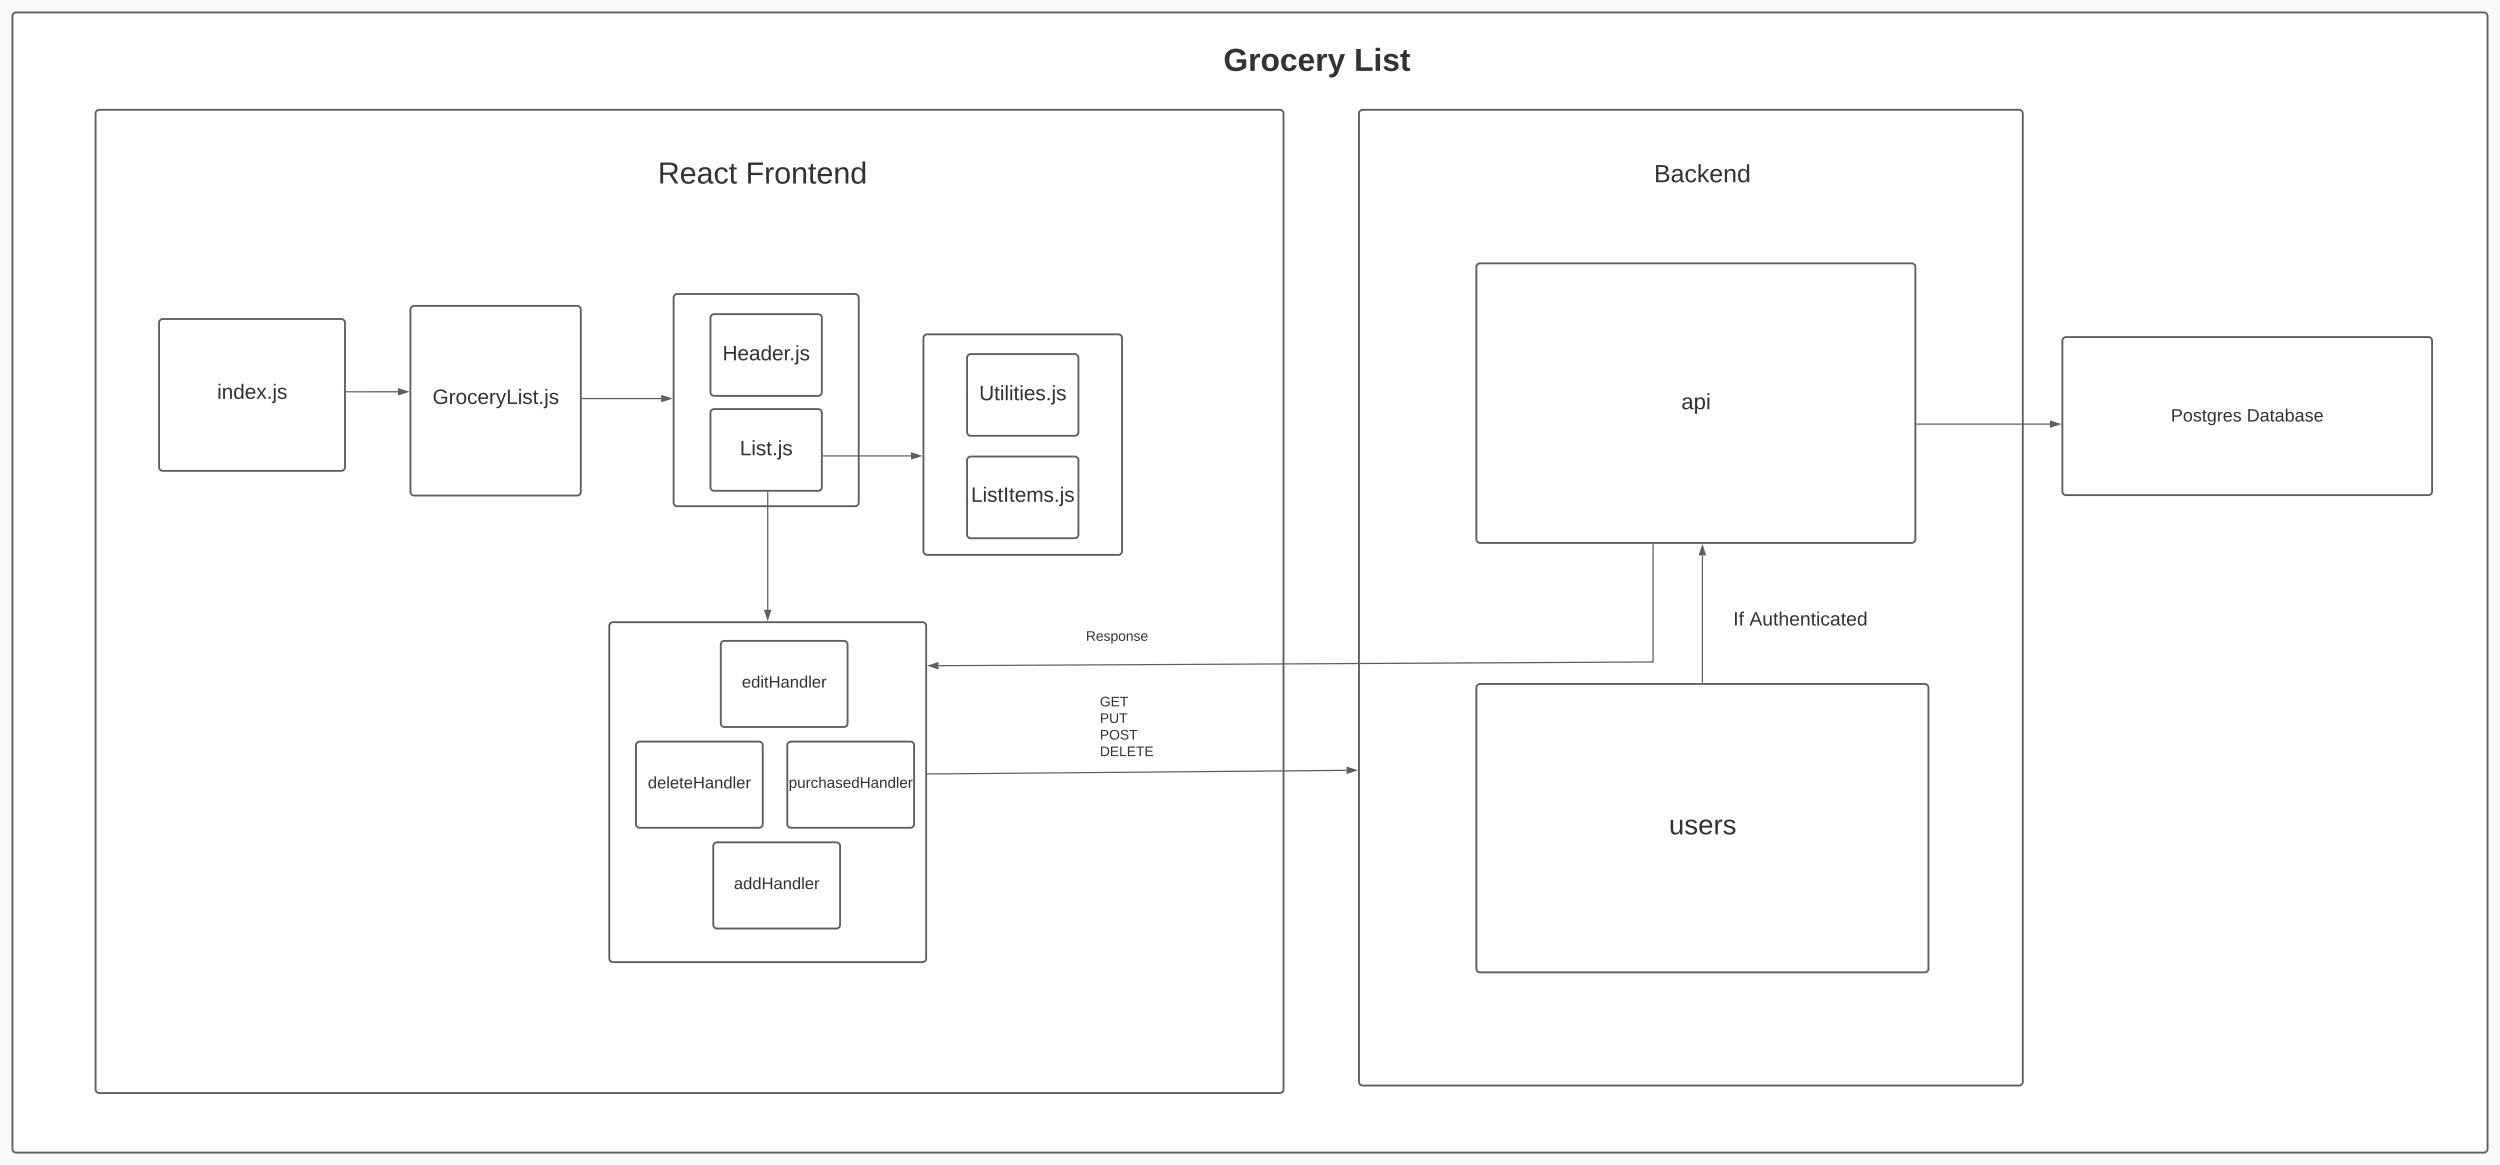 <svg xmlns="http://www.w3.org/2000/svg" xmlns:xlink="http://www.w3.org/1999/xlink" xmlns:lucid="lucid" width="4016.75" height="1871.92"><g transform="translate(1028.011 93.633)" lucid:page-tab-id="0_0"><path d="M-1500-500h4500v2500h-4500z" fill="#fafafa"/><path d="M-1008-67.63a6 6 0 0 1 6-6h3964.74a6 6 0 0 1 6 6v1819.9a6 6 0 0 1-6 6H-1002a6 6 0 0 1-6-6z" stroke="#5e5e5e" stroke-width="3" fill="#fff"/><path d="M-874.48 88.8a6 6 0 0 1 6-6h1896.7a6 6 0 0 1 6 6v1567.77a6 6 0 0 1-6 6h-1896.7a6 6 0 0 1-6-6zM2285.62 453.93a6 6 0 0 1 6-6h582a6 6 0 0 1 6 6v242a6 6 0 0 1-6 6h-582a6 6 0 0 1-6-6z" stroke="#5e5e5e" stroke-width="3" fill="#fff"/><use xlink:href="#a" transform="matrix(1,0,0,1,2297.622,459.932) translate(162.302 123.736)"/><use xlink:href="#b" transform="matrix(1,0,0,1,2297.622,459.932) translate(284.198 123.736)"/><path d="M-772.45 424.94a6 6 0 0 1 6-6h286.74a6 6 0 0 1 6 6V656.9a6 6 0 0 1-6 6h-286.75a6 6 0 0 1-6-6z" stroke="#5e5e5e" stroke-width="3" fill="#fff"/><use xlink:href="#c" transform="matrix(1,0,0,1,-760.247,431.136) translate(81.111 116.042)"/><path d="M-368.58 403.8a6 6 0 0 1 6-6h261.76a6 6 0 0 1 6 6v292.77a6 6 0 0 1-6 6h-261.76a6 6 0 0 1-6-6z" stroke="#5e5e5e" stroke-width="3" fill="#fff"/><use xlink:href="#d" transform="matrix(1,0,0,1,-354.89,411.474) translate(21.833 143.948)"/><path d="M-474.55 535.88l86-.05M-474.52 535.88h-1.03" stroke="#5e5e5e" stroke-width="2" fill="none"/><path d="M-373.28 535.82l-14.26 4.64v-9.27z" stroke="#5e5e5e" stroke-width="2" fill="#5e5e5e"/><path d="M-92.36 546.75H34.3" stroke="#5e5e5e" stroke-width="2" fill="none"/><path d="M-92.33 545.75v2h-1.03v-2z" stroke="#5e5e5e" stroke-width=".05" fill="#5e5e5e"/><path d="M49.56 546.76L35.3 551.4v-9.28z" stroke="#5e5e5e" stroke-width="2" fill="#5e5e5e"/><path d="M54.26 384.72a6 6 0 0 1 6-6h285.46a6 6 0 0 1 6 6v329a6 6 0 0 1-6 6H60.26a6 6 0 0 1-6-6z" stroke="#5e5e5e" stroke-width="3" fill="#fff"/><path d="M113.5 417.13a6 6 0 0 1 6-6h166.97a6 6 0 0 1 6 6v119.3a6 6 0 0 1-6 6H119.5a6 6 0 0 1-6-6z" stroke="#5e5e5e" stroke-width="3" fill="#fff"/><use xlink:href="#e" transform="matrix(1,0,0,1,120.075,417.697) translate(12.769 67.573)"/><path d="M113.5 569.66a6 6 0 0 1 6-6h166.97a6 6 0 0 1 6 6v119.28a6 6 0 0 1-6 6H119.5a6 6 0 0 1-6-6z" stroke="#5e5e5e" stroke-width="3" fill="#fff"/><use xlink:href="#f" transform="matrix(1,0,0,1,120.075,570.224) translate(40.5 67.573)"/><path d="M294.94 638.9h140.8" stroke="#5e5e5e" stroke-width="2" fill="none"/><path d="M294.97 637.9v2h-1.03v-2z" stroke="#5e5e5e" stroke-width=".05" fill="#5e5e5e"/><path d="M451 638.9l-14.27 4.64v-9.27z" stroke="#5e5e5e" stroke-width="2" fill="#5e5e5e"/><path d="M455.7 449.54a6 6 0 0 1 6-6h307.07a6 6 0 0 1 6 6V791.9a6 6 0 0 1-6 6H461.7a6 6 0 0 1-6-6z" stroke="#5e5e5e" stroke-width="3" fill="#fff"/><path d="M525.75 481.28a6 6 0 0 1 6-6H698.7a6 6 0 0 1 6 6v119.28a6 6 0 0 1-6 6H531.76a6 6 0 0 1-6-6z" stroke="#5e5e5e" stroke-width="3" fill="#fff"/><use xlink:href="#g" transform="matrix(1,0,0,1,532.314,481.841) translate(12.907 67.573)"/><path d="M525.75 645.92a6 6 0 0 1 6-6H698.7a6 6 0 0 1 6 6v119.3a6 6 0 0 1-6 6H531.76a6 6 0 0 1-6-6z" stroke="#5e5e5e" stroke-width="3" fill="#fff"/><use xlink:href="#h" transform="matrix(1,0,0,1,532.314,646.488) translate(-0.194 66.167)"/><path d="M205.5 695.13v190.94M205.5 695.15v-1.02" stroke="#5e5e5e" stroke-width="2" fill="none"/><path d="M205.5 901.33l-4.65-14.26h9.27z" stroke="#5e5e5e" stroke-width="2" fill="#5e5e5e"/><path d="M-49.08 912.03a6 6 0 0 1 6-6h497.13a6 6 0 0 1 6 6v534.2a6 6 0 0 1-6 6H-43.08a6 6 0 0 1-6-6z" stroke="#5e5e5e" stroke-width="3" fill="#fff"/><path d="M-6.26 1103.9a6 6 0 0 1 6-6h191.74a6 6 0 0 1 6 6v126.47a6 6 0 0 1-6 6H-.26a6 6 0 0 1-6-6z" stroke="#5e5e5e" stroke-width="3" fill="#fff"/><use xlink:href="#i" transform="matrix(1,0,0,1,0.659,1104.815) translate(12.185 68.208)"/><path d="M130.06 942a6 6 0 0 1 6-6H327.8a6 6 0 0 1 6 6v126.48a6 6 0 0 1-6 6H136.07a6 6 0 0 1-6-6z" stroke="#5e5e5e" stroke-width="3" fill="#fff"/><use xlink:href="#j" transform="matrix(1,0,0,1,136.986,942.929) translate(27 68.208)"/><path d="M118 1265.78a6 6 0 0 1 6-6h191.74a6 6 0 0 1 6 6v126.47a6 6 0 0 1-6 6H124a6 6 0 0 1-6-6z" stroke="#5e5e5e" stroke-width="3" fill="#fff"/><use xlink:href="#k" transform="matrix(1,0,0,1,124.916,1266.701) translate(26.222 68.208)"/><path d="M236.94 1103.9a6 6 0 0 1 6-6H434.7a6 6 0 0 1 6 6v126.47a6 6 0 0 1-6 6H242.93a6 6 0 0 1-6-6z" stroke="#5e5e5e" stroke-width="3" fill="#fff"/><use xlink:href="#l" transform="matrix(1,0,0,1,243.866,1104.815) translate(-4.679 67.389)"/><path d="M1155.43 88.8a6 6 0 0 1 6-6H2216a6 6 0 0 1 6 6v1555.7a6 6 0 0 1-6 6H1161.44a6 6 0 0 1-6-6z" stroke="#5e5e5e" stroke-width="3" fill="#fff"/><path d="M16.87 156a6 6 0 0 1 6-6h348.4a6 6 0 0 1 6 6v70.68a6 6 0 0 1-6 6H22.86a6 6 0 0 1-6-6z" fill="none"/><use xlink:href="#m" transform="matrix(1,0,0,1,28.87,162) translate(0 39.278)"/><use xlink:href="#n" transform="matrix(1,0,0,1,28.87,162) translate(141.099 39.278)"/><path d="M1617.47 160.63a6 6 0 0 1 6-6h167.56a6 6 0 0 1 6 6v60a6 6 0 0 1-6 6h-167.56a6 6 0 0 1-6-6z" fill="none"/><use xlink:href="#o" transform="matrix(1,0,0,1,1629.467,166.628) translate(0 32.5)"/><path d="M1344.07 335.5a6 6 0 0 1 6-6h693.36a6 6 0 0 1 6 6v437.16a6 6 0 0 1-6 6h-693.36a6 6 0 0 1-6-6z" stroke="#5e5e5e" stroke-width="3" fill="#fff"/><use xlink:href="#p" transform="matrix(1,0,0,1,1366.527,351.963) translate(306.846 211.96)"/><path d="M1344.07 1011.26a6 6 0 0 1 6-6h714.36a6 6 0 0 1 6 6v451.4a6 6 0 0 1-6 6h-714.36a6 6 0 0 1-6-6z" stroke="#5e5e5e" stroke-width="3" fill="#fff"/><use xlink:href="#q" transform="matrix(1,0,0,1,1367.239,1028.433) translate(286.241 218.431)"/><path d="M462.5 1149.93l672.98-5.87" stroke="#5e5e5e" stroke-width="2" fill="none"/><path d="M462.55 1150.93h-1.04v-2h1.03z" stroke="#5e5e5e" stroke-width=".05" fill="#5e5e5e"/><path d="M1150.74 1143.93l-14.22 4.76-.08-9.28z" stroke="#5e5e5e" stroke-width="2" fill="#5e5e5e"/><path d="M727.15 1017.3a6 6 0 0 1 6-6h98.3a6 6 0 0 1 6 6v118.68a6 6 0 0 1-6 6h-98.3a6 6 0 0 1-6-6z" fill="none"/><use xlink:href="#r" transform="matrix(1,0,0,1,739.152,1023.302) translate(0 17.944)"/><use xlink:href="#s" transform="matrix(1,0,0,1,739.152,1023.302) translate(0 44.611)"/><use xlink:href="#t" transform="matrix(1,0,0,1,739.152,1023.302) translate(0 71.278)"/><use xlink:href="#u" transform="matrix(1,0,0,1,739.152,1023.302) translate(0 97.944)"/><path d="M1707.25 1002.8V798.62" stroke="#5e5e5e" stroke-width="2" fill="none"/><path d="M1708.25 1003.8h-2v-1.03h2z" stroke="#5e5e5e" stroke-width=".05" fill="#5e5e5e"/><path d="M1707.25 783.36l4.64 14.26h-9.3z" stroke="#5e5e5e" stroke-width="2" fill="#5e5e5e"/><path d="M1628 781.13v188.83L480 975.9" stroke="#5e5e5e" stroke-width="2" fill="none"/><path d="M1629 781.16h-2v-1.03h2z" stroke="#5e5e5e" stroke-width=".05" fill="#5e5e5e"/><path d="M464.72 975.98l14.25-4.7.04 9.26z" stroke="#5e5e5e" stroke-width="2" fill="#5e5e5e"/><path d="M704.7 912.03a6 6 0 0 1 6-6h111.96a6 6 0 0 1 6 6v38.68a6 6 0 0 1-6 6H710.7a6 6 0 0 1-6-6z" fill="none"/><use xlink:href="#v" transform="matrix(1,0,0,1,716.712,918.033) translate(0 17.944)"/><path d="M1744.77 880.16a6 6 0 0 1 6-6h227.97a6 6 0 0 1 6 6v49.35a6 6 0 0 1-6 6h-227.97a6 6 0 0 1-6-6z" fill="none"/><use xlink:href="#w" transform="matrix(1,0,0,1,1756.77,886.164) translate(0 25.222)"/><use xlink:href="#x" transform="matrix(1,0,0,1,1756.77,886.164) translate(25.926 25.222)"/><path d="M2051.9 587.78h213.76" stroke="#5e5e5e" stroke-width="2" fill="none"/><path d="M2051.92 588.78h-1.02v-2h1.02z" stroke="#5e5e5e" stroke-width=".05" fill="#5e5e5e"/><path d="M2280.93 587.78l-14.27 4.64v-9.27z" stroke="#5e5e5e" stroke-width="2" fill="#5e5e5e"/><path d="M925.62-27a6 6 0 0 1 6-6h312.57a6 6 0 0 1 6 6v73.34a6 6 0 0 1-6 6H931.6a6 6 0 0 1-6-6z" fill="none"/><g><use xlink:href="#y" transform="matrix(1,0,0,1,937.62,-21) translate(0 41.222)"/><use xlink:href="#z" transform="matrix(1,0,0,1,937.62,-21) translate(209.981 41.222)"/></g><defs><path fill="#333" d="M30-248c87 1 191-15 191 75 0 78-77 80-158 76V0H30v-248zm33 125c57 0 124 11 124-50 0-59-68-47-124-48v98" id="A"/><path fill="#333" d="M100-194c62-1 85 37 85 99 1 63-27 99-86 99S16-35 15-95c0-66 28-99 85-99zM99-20c44 1 53-31 53-75 0-43-8-75-51-75s-53 32-53 75 10 74 51 75" id="B"/><path fill="#333" d="M135-143c-3-34-86-38-87 0 15 53 115 12 119 90S17 21 10-45l28-5c4 36 97 45 98 0-10-56-113-15-118-90-4-57 82-63 122-42 12 7 21 19 24 35" id="C"/><path fill="#333" d="M59-47c-2 24 18 29 38 22v24C64 9 27 4 27-40v-127H5v-23h24l9-43h21v43h35v23H59v120" id="D"/><path fill="#333" d="M177-190C167-65 218 103 67 71c-23-6-38-20-44-43l32-5c15 47 100 32 89-28v-30C133-14 115 1 83 1 29 1 15-40 15-95c0-56 16-97 71-98 29-1 48 16 59 35 1-10 0-23 2-32h30zM94-22c36 0 50-32 50-73 0-42-14-75-50-75-39 0-46 34-46 75s6 73 46 73" id="E"/><path fill="#333" d="M114-163C36-179 61-72 57 0H25l-1-190h30c1 12-1 29 2 39 6-27 23-49 58-41v29" id="F"/><path fill="#333" d="M100-194c63 0 86 42 84 106H49c0 40 14 67 53 68 26 1 43-12 49-29l28 8c-11 28-37 45-77 45C44 4 14-33 15-96c1-61 26-98 85-98zm52 81c6-60-76-77-97-28-3 7-6 17-6 28h103" id="G"/><g id="a"><use transform="matrix(0.08,0,0,0.08,0,0)" xlink:href="#A"/><use transform="matrix(0.08,0,0,0.08,19.259,0)" xlink:href="#B"/><use transform="matrix(0.08,0,0,0.08,35.309,0)" xlink:href="#C"/><use transform="matrix(0.08,0,0,0.08,49.753,0)" xlink:href="#D"/><use transform="matrix(0.08,0,0,0.08,57.778,0)" xlink:href="#E"/><use transform="matrix(0.08,0,0,0.08,73.827,0)" xlink:href="#F"/><use transform="matrix(0.08,0,0,0.08,83.377,0)" xlink:href="#G"/><use transform="matrix(0.08,0,0,0.08,99.426,0)" xlink:href="#C"/></g><path fill="#333" d="M30-248c118-7 216 8 213 122C240-48 200 0 122 0H30v-248zM63-27c89 8 146-16 146-99s-60-101-146-95v194" id="H"/><path fill="#333" d="M141-36C126-15 110 5 73 4 37 3 15-17 15-53c-1-64 63-63 125-63 3-35-9-54-41-54-24 1-41 7-42 31l-33-3c5-37 33-52 76-52 45 0 72 20 72 64v82c-1 20 7 32 28 27v20c-31 9-61-2-59-35zM48-53c0 20 12 33 32 33 41-3 63-29 60-74-43 2-92-5-92 41" id="I"/><path fill="#333" d="M115-194c53 0 69 39 70 98 0 66-23 100-70 100C84 3 66-7 56-30L54 0H23l1-261h32v101c10-23 28-34 59-34zm-8 174c40 0 45-34 45-75 0-40-5-75-45-74-42 0-51 32-51 76 0 43 10 73 51 73" id="J"/><g id="b"><use transform="matrix(0.08,0,0,0.08,0,0)" xlink:href="#H"/><use transform="matrix(0.08,0,0,0.08,20.784,0)" xlink:href="#I"/><use transform="matrix(0.08,0,0,0.08,36.833,0)" xlink:href="#D"/><use transform="matrix(0.08,0,0,0.08,44.858,0)" xlink:href="#I"/><use transform="matrix(0.08,0,0,0.08,60.907,0)" xlink:href="#J"/><use transform="matrix(0.08,0,0,0.08,76.957,0)" xlink:href="#I"/><use transform="matrix(0.08,0,0,0.08,93.006,0)" xlink:href="#C"/><use transform="matrix(0.08,0,0,0.08,107.451,0)" xlink:href="#G"/></g><path fill="#333" d="M24-231v-30h32v30H24zM24 0v-190h32V0H24" id="K"/><path fill="#333" d="M117-194c89-4 53 116 60 194h-32v-121c0-31-8-49-39-48C34-167 62-67 57 0H25l-1-190h30c1 10-1 24 2 32 11-22 29-35 61-36" id="L"/><path fill="#333" d="M85-194c31 0 48 13 60 33l-1-100h32l1 261h-30c-2-10 0-23-3-31C134-8 116 4 85 4 32 4 16-35 15-94c0-66 23-100 70-100zm9 24c-40 0-46 34-46 75 0 40 6 74 45 74 42 0 51-32 51-76 0-42-9-74-50-73" id="M"/><path fill="#333" d="M141 0L90-78 38 0H4l68-98-65-92h35l48 74 47-74h35l-64 92 68 98h-35" id="N"/><path fill="#333" d="M33 0v-38h34V0H33" id="O"/><path fill="#333" d="M24-231v-30h32v30H24zM-9 49c24 4 33-6 33-30v-209h32V24c2 40-23 58-65 49V49" id="P"/><g id="c"><use transform="matrix(0.093,0,0,0.093,0,0)" xlink:href="#K"/><use transform="matrix(0.093,0,0,0.093,7.315,0)" xlink:href="#L"/><use transform="matrix(0.093,0,0,0.093,25.833,0)" xlink:href="#M"/><use transform="matrix(0.093,0,0,0.093,44.352,0)" xlink:href="#G"/><use transform="matrix(0.093,0,0,0.093,62.87,0)" xlink:href="#N"/><use transform="matrix(0.093,0,0,0.093,79.537,0)" xlink:href="#O"/><use transform="matrix(0.093,0,0,0.093,88.796,0)" xlink:href="#P"/><use transform="matrix(0.093,0,0,0.093,96.111,0)" xlink:href="#C"/></g><path fill="#333" d="M143 4C61 4 22-44 18-125c-5-107 100-154 193-111 17 8 29 25 37 43l-32 9c-13-25-37-40-76-40-61 0-88 39-88 99 0 61 29 100 91 101 35 0 62-11 79-27v-45h-74v-28h105v86C228-13 192 4 143 4" id="Q"/><path fill="#333" d="M96-169c-40 0-48 33-48 73s9 75 48 75c24 0 41-14 43-38l32 2c-6 37-31 61-74 61-59 0-76-41-82-99-10-93 101-131 147-64 4 7 5 14 7 22l-32 3c-4-21-16-35-41-35" id="R"/><path fill="#333" d="M179-190L93 31C79 59 56 82 12 73V49c39 6 53-20 64-50L1-190h34L92-34l54-156h33" id="S"/><path fill="#333" d="M30 0v-248h33v221h125V0H30" id="T"/><g id="d"><use transform="matrix(0.093,0,0,0.093,0,0)" xlink:href="#Q"/><use transform="matrix(0.093,0,0,0.093,25.926,0)" xlink:href="#F"/><use transform="matrix(0.093,0,0,0.093,36.944,0)" xlink:href="#B"/><use transform="matrix(0.093,0,0,0.093,55.463,0)" xlink:href="#R"/><use transform="matrix(0.093,0,0,0.093,72.13,0)" xlink:href="#G"/><use transform="matrix(0.093,0,0,0.093,90.648,0)" xlink:href="#F"/><use transform="matrix(0.093,0,0,0.093,101.667,0)" xlink:href="#S"/><use transform="matrix(0.093,0,0,0.093,118.333,0)" xlink:href="#T"/><use transform="matrix(0.093,0,0,0.093,136.852,0)" xlink:href="#K"/><use transform="matrix(0.093,0,0,0.093,144.167,0)" xlink:href="#C"/><use transform="matrix(0.093,0,0,0.093,160.833,0)" xlink:href="#D"/><use transform="matrix(0.093,0,0,0.093,170.093,0)" xlink:href="#O"/><use transform="matrix(0.093,0,0,0.093,179.352,0)" xlink:href="#P"/><use transform="matrix(0.093,0,0,0.093,186.667,0)" xlink:href="#C"/></g><path fill="#333" d="M197 0v-115H63V0H30v-248h33v105h134v-105h34V0h-34" id="U"/><g id="e"><use transform="matrix(0.093,0,0,0.093,0,0)" xlink:href="#U"/><use transform="matrix(0.093,0,0,0.093,23.981,0)" xlink:href="#G"/><use transform="matrix(0.093,0,0,0.093,42.5,0)" xlink:href="#I"/><use transform="matrix(0.093,0,0,0.093,61.019,0)" xlink:href="#M"/><use transform="matrix(0.093,0,0,0.093,79.537,0)" xlink:href="#G"/><use transform="matrix(0.093,0,0,0.093,98.056,0)" xlink:href="#F"/><use transform="matrix(0.093,0,0,0.093,107.222,0)" xlink:href="#O"/><use transform="matrix(0.093,0,0,0.093,116.481,0)" xlink:href="#P"/><use transform="matrix(0.093,0,0,0.093,123.796,0)" xlink:href="#C"/></g><g id="f"><use transform="matrix(0.093,0,0,0.093,0,0)" xlink:href="#T"/><use transform="matrix(0.093,0,0,0.093,18.519,0)" xlink:href="#K"/><use transform="matrix(0.093,0,0,0.093,25.833,0)" xlink:href="#C"/><use transform="matrix(0.093,0,0,0.093,42.5,0)" xlink:href="#D"/><use transform="matrix(0.093,0,0,0.093,51.759,0)" xlink:href="#O"/><use transform="matrix(0.093,0,0,0.093,61.019,0)" xlink:href="#P"/><use transform="matrix(0.093,0,0,0.093,68.333,0)" xlink:href="#C"/></g><path fill="#333" d="M232-93c-1 65-40 97-104 97C67 4 28-28 28-90v-158h33c8 89-33 224 67 224 102 0 64-133 71-224h33v155" id="V"/><path fill="#333" d="M24 0v-261h32V0H24" id="W"/><g id="g"><use transform="matrix(0.093,0,0,0.093,0,0)" xlink:href="#V"/><use transform="matrix(0.093,0,0,0.093,23.981,0)" xlink:href="#D"/><use transform="matrix(0.093,0,0,0.093,33.241,0)" xlink:href="#K"/><use transform="matrix(0.093,0,0,0.093,40.556,0)" xlink:href="#W"/><use transform="matrix(0.093,0,0,0.093,47.87,0)" xlink:href="#K"/><use transform="matrix(0.093,0,0,0.093,55.185,0)" xlink:href="#D"/><use transform="matrix(0.093,0,0,0.093,64.444,0)" xlink:href="#K"/><use transform="matrix(0.093,0,0,0.093,71.759,0)" xlink:href="#G"/><use transform="matrix(0.093,0,0,0.093,90.278,0)" xlink:href="#C"/><use transform="matrix(0.093,0,0,0.093,106.944,0)" xlink:href="#O"/><use transform="matrix(0.093,0,0,0.093,116.204,0)" xlink:href="#P"/><use transform="matrix(0.093,0,0,0.093,123.519,0)" xlink:href="#C"/></g><path fill="#333" d="M33 0v-248h34V0H33" id="X"/><path fill="#333" d="M210-169c-67 3-38 105-44 169h-31v-121c0-29-5-50-35-48C34-165 62-65 56 0H25l-1-190h30c1 10-1 24 2 32 10-44 99-50 107 0 11-21 27-35 58-36 85-2 47 119 55 194h-31v-121c0-29-5-49-35-48" id="Y"/><g id="h"><use transform="matrix(0.093,0,0,0.093,0,0)" xlink:href="#T"/><use transform="matrix(0.093,0,0,0.093,18.519,0)" xlink:href="#K"/><use transform="matrix(0.093,0,0,0.093,25.833,0)" xlink:href="#C"/><use transform="matrix(0.093,0,0,0.093,42.5,0)" xlink:href="#D"/><use transform="matrix(0.093,0,0,0.093,51.759,0)" xlink:href="#X"/><use transform="matrix(0.093,0,0,0.093,61.019,0)" xlink:href="#D"/><use transform="matrix(0.093,0,0,0.093,70.278,0)" xlink:href="#G"/><use transform="matrix(0.093,0,0,0.093,88.796,0)" xlink:href="#Y"/><use transform="matrix(0.093,0,0,0.093,116.481,0)" xlink:href="#C"/><use transform="matrix(0.093,0,0,0.093,133.148,0)" xlink:href="#O"/><use transform="matrix(0.093,0,0,0.093,142.407,0)" xlink:href="#P"/><use transform="matrix(0.093,0,0,0.093,149.722,0)" xlink:href="#C"/></g><g id="i"><use transform="matrix(0.074,0,0,0.074,0,0)" xlink:href="#M"/><use transform="matrix(0.074,0,0,0.074,14.815,0)" xlink:href="#G"/><use transform="matrix(0.074,0,0,0.074,29.63,0)" xlink:href="#W"/><use transform="matrix(0.074,0,0,0.074,35.481,0)" xlink:href="#G"/><use transform="matrix(0.074,0,0,0.074,50.296,0)" xlink:href="#D"/><use transform="matrix(0.074,0,0,0.074,57.704,0)" xlink:href="#G"/><use transform="matrix(0.074,0,0,0.074,72.519,0)" xlink:href="#U"/><use transform="matrix(0.074,0,0,0.074,91.704,0)" xlink:href="#I"/><use transform="matrix(0.074,0,0,0.074,106.519,0)" xlink:href="#L"/><use transform="matrix(0.074,0,0,0.074,121.333,0)" xlink:href="#M"/><use transform="matrix(0.074,0,0,0.074,136.148,0)" xlink:href="#W"/><use transform="matrix(0.074,0,0,0.074,142,0)" xlink:href="#G"/><use transform="matrix(0.074,0,0,0.074,156.815,0)" xlink:href="#F"/></g><g id="j"><use transform="matrix(0.074,0,0,0.074,0,0)" xlink:href="#G"/><use transform="matrix(0.074,0,0,0.074,14.815,0)" xlink:href="#M"/><use transform="matrix(0.074,0,0,0.074,29.63,0)" xlink:href="#K"/><use transform="matrix(0.074,0,0,0.074,35.481,0)" xlink:href="#D"/><use transform="matrix(0.074,0,0,0.074,42.889,0)" xlink:href="#U"/><use transform="matrix(0.074,0,0,0.074,62.074,0)" xlink:href="#I"/><use transform="matrix(0.074,0,0,0.074,76.889,0)" xlink:href="#L"/><use transform="matrix(0.074,0,0,0.074,91.704,0)" xlink:href="#M"/><use transform="matrix(0.074,0,0,0.074,106.519,0)" xlink:href="#W"/><use transform="matrix(0.074,0,0,0.074,112.37,0)" xlink:href="#G"/><use transform="matrix(0.074,0,0,0.074,127.185,0)" xlink:href="#F"/></g><g id="k"><use transform="matrix(0.074,0,0,0.074,0,0)" xlink:href="#I"/><use transform="matrix(0.074,0,0,0.074,14.815,0)" xlink:href="#M"/><use transform="matrix(0.074,0,0,0.074,29.63,0)" xlink:href="#M"/><use transform="matrix(0.074,0,0,0.074,44.444,0)" xlink:href="#U"/><use transform="matrix(0.074,0,0,0.074,63.63,0)" xlink:href="#I"/><use transform="matrix(0.074,0,0,0.074,78.444,0)" xlink:href="#L"/><use transform="matrix(0.074,0,0,0.074,93.259,0)" xlink:href="#M"/><use transform="matrix(0.074,0,0,0.074,108.074,0)" xlink:href="#W"/><use transform="matrix(0.074,0,0,0.074,113.926,0)" xlink:href="#G"/><use transform="matrix(0.074,0,0,0.074,128.741,0)" xlink:href="#F"/></g><path fill="#333" d="M115-194c55 1 70 41 70 98S169 2 115 4C84 4 66-9 55-30l1 105H24l-1-265h31l2 30c10-21 28-34 59-34zm-8 174c40 0 45-34 45-75s-6-73-45-74c-42 0-51 32-51 76 0 43 10 73 51 73" id="Z"/><path fill="#333" d="M84 4C-5 8 30-112 23-190h32v120c0 31 7 50 39 49 72-2 45-101 50-169h31l1 190h-30c-1-10 1-25-2-33-11 22-28 36-60 37" id="aa"/><path fill="#333" d="M106-169C34-169 62-67 57 0H25v-261h32l-1 103c12-21 28-36 61-36 89 0 53 116 60 194h-32v-121c2-32-8-49-39-48" id="ab"/><g id="l"><use transform="matrix(0.068,0,0,0.068,0,0)" xlink:href="#Z"/><use transform="matrix(0.068,0,0,0.068,13.58,0)" xlink:href="#aa"/><use transform="matrix(0.068,0,0,0.068,27.16,0)" xlink:href="#F"/><use transform="matrix(0.068,0,0,0.068,35.241,0)" xlink:href="#R"/><use transform="matrix(0.068,0,0,0.068,47.463,0)" xlink:href="#ab"/><use transform="matrix(0.068,0,0,0.068,61.043,0)" xlink:href="#I"/><use transform="matrix(0.068,0,0,0.068,74.623,0)" xlink:href="#C"/><use transform="matrix(0.068,0,0,0.068,86.846,0)" xlink:href="#G"/><use transform="matrix(0.068,0,0,0.068,100.426,0)" xlink:href="#M"/><use transform="matrix(0.068,0,0,0.068,114.006,0)" xlink:href="#U"/><use transform="matrix(0.068,0,0,0.068,131.593,0)" xlink:href="#I"/><use transform="matrix(0.068,0,0,0.068,145.173,0)" xlink:href="#L"/><use transform="matrix(0.068,0,0,0.068,158.753,0)" xlink:href="#M"/><use transform="matrix(0.068,0,0,0.068,172.333,0)" xlink:href="#W"/><use transform="matrix(0.068,0,0,0.068,177.698,0)" xlink:href="#G"/><use transform="matrix(0.068,0,0,0.068,191.278,0)" xlink:href="#F"/></g><path fill="#333" d="M233-177c-1 41-23 64-60 70L243 0h-38l-65-103H63V0H30v-248c88 3 205-21 203 71zM63-129c60-2 137 13 137-47 0-61-80-42-137-45v92" id="ac"/><g id="m"><use transform="matrix(0.136,0,0,0.136,0,0)" xlink:href="#ac"/><use transform="matrix(0.136,0,0,0.136,35.173,0)" xlink:href="#G"/><use transform="matrix(0.136,0,0,0.136,62.333,0)" xlink:href="#I"/><use transform="matrix(0.136,0,0,0.136,89.494,0)" xlink:href="#R"/><use transform="matrix(0.136,0,0,0.136,113.938,0)" xlink:href="#D"/></g><path fill="#333" d="M63-220v92h138v28H63V0H30v-248h175v28H63" id="ad"/><g id="n"><use transform="matrix(0.136,0,0,0.136,0,0)" xlink:href="#ad"/><use transform="matrix(0.136,0,0,0.136,29.741,0)" xlink:href="#F"/><use transform="matrix(0.136,0,0,0.136,45.901,0)" xlink:href="#B"/><use transform="matrix(0.136,0,0,0.136,73.062,0)" xlink:href="#L"/><use transform="matrix(0.136,0,0,0.136,100.222,0)" xlink:href="#D"/><use transform="matrix(0.136,0,0,0.136,113.802,0)" xlink:href="#G"/><use transform="matrix(0.136,0,0,0.136,140.963,0)" xlink:href="#L"/><use transform="matrix(0.136,0,0,0.136,168.123,0)" xlink:href="#M"/></g><path fill="#333" d="M160-131c35 5 61 23 61 61C221 17 115-2 30 0v-248c76 3 177-17 177 60 0 33-19 50-47 57zm-97-11c50-1 110 9 110-42 0-47-63-36-110-37v79zm0 115c55-2 124 14 124-45 0-56-70-42-124-44v89" id="ae"/><path fill="#333" d="M143 0L79-87 56-68V0H24v-261h32v163l83-92h37l-77 82L181 0h-38" id="af"/><g id="o"><use transform="matrix(0.111,0,0,0.111,0,0)" xlink:href="#ae"/><use transform="matrix(0.111,0,0,0.111,26.667,0)" xlink:href="#I"/><use transform="matrix(0.111,0,0,0.111,48.889,0)" xlink:href="#R"/><use transform="matrix(0.111,0,0,0.111,68.889,0)" xlink:href="#af"/><use transform="matrix(0.111,0,0,0.111,88.889,0)" xlink:href="#G"/><use transform="matrix(0.111,0,0,0.111,111.111,0)" xlink:href="#L"/><use transform="matrix(0.111,0,0,0.111,133.333,0)" xlink:href="#M"/></g><g id="p"><use transform="matrix(0.099,0,0,0.099,0,0)" xlink:href="#I"/><use transform="matrix(0.099,0,0,0.099,19.753,0)" xlink:href="#Z"/><use transform="matrix(0.099,0,0,0.099,39.506,0)" xlink:href="#K"/></g><g id="q"><use transform="matrix(0.123,0,0,0.123,0,0)" xlink:href="#aa"/><use transform="matrix(0.123,0,0,0.123,24.691,0)" xlink:href="#C"/><use transform="matrix(0.123,0,0,0.123,46.914,0)" xlink:href="#G"/><use transform="matrix(0.123,0,0,0.123,71.605,0)" xlink:href="#F"/><use transform="matrix(0.123,0,0,0.123,86.296,0)" xlink:href="#C"/></g><path fill="#333" d="M30 0v-248h187v28H63v79h144v27H63v87h162V0H30" id="ag"/><path fill="#333" d="M127-220V0H93v-220H8v-28h204v28h-85" id="ah"/><g id="r"><use transform="matrix(0.062,0,0,0.062,0,0)" xlink:href="#Q"/><use transform="matrix(0.062,0,0,0.062,17.284,0)" xlink:href="#ag"/><use transform="matrix(0.062,0,0,0.062,32.099,0)" xlink:href="#ah"/></g><g id="s"><use transform="matrix(0.062,0,0,0.062,0,0)" xlink:href="#A"/><use transform="matrix(0.062,0,0,0.062,14.815,0)" xlink:href="#V"/><use transform="matrix(0.062,0,0,0.062,30.802,0)" xlink:href="#ah"/></g><path fill="#333" d="M140-251c81 0 123 46 123 126C263-46 219 4 140 4 59 4 17-45 17-125s42-126 123-126zm0 227c63 0 89-41 89-101s-29-99-89-99c-61 0-89 39-89 99S79-25 140-24" id="ai"/><path fill="#333" d="M185-189c-5-48-123-54-124 2 14 75 158 14 163 119 3 78-121 87-175 55-17-10-28-26-33-46l33-7c5 56 141 63 141-1 0-78-155-14-162-118-5-82 145-84 179-34 5 7 8 16 11 25" id="aj"/><g id="t"><use transform="matrix(0.062,0,0,0.062,0,0)" xlink:href="#A"/><use transform="matrix(0.062,0,0,0.062,14.815,0)" xlink:href="#ai"/><use transform="matrix(0.062,0,0,0.062,32.099,0)" xlink:href="#aj"/><use transform="matrix(0.062,0,0,0.062,46.914,0)" xlink:href="#ah"/></g><g id="u"><use transform="matrix(0.062,0,0,0.062,0,0)" xlink:href="#H"/><use transform="matrix(0.062,0,0,0.062,15.988,0)" xlink:href="#ag"/><use transform="matrix(0.062,0,0,0.062,30.802,0)" xlink:href="#T"/><use transform="matrix(0.062,0,0,0.062,43.148,0)" xlink:href="#ag"/><use transform="matrix(0.062,0,0,0.062,57.963,0)" xlink:href="#ah"/><use transform="matrix(0.062,0,0,0.062,71.481,0)" xlink:href="#ag"/></g><g id="v"><use transform="matrix(0.062,0,0,0.062,0,0)" xlink:href="#ac"/><use transform="matrix(0.062,0,0,0.062,15.988,0)" xlink:href="#G"/><use transform="matrix(0.062,0,0,0.062,28.333,0)" xlink:href="#C"/><use transform="matrix(0.062,0,0,0.062,39.444,0)" xlink:href="#Z"/><use transform="matrix(0.062,0,0,0.062,51.79,0)" xlink:href="#B"/><use transform="matrix(0.062,0,0,0.062,64.136,0)" xlink:href="#L"/><use transform="matrix(0.062,0,0,0.062,76.481,0)" xlink:href="#C"/><use transform="matrix(0.062,0,0,0.062,87.593,0)" xlink:href="#G"/></g><path fill="#333" d="M101-234c-31-9-42 10-38 44h38v23H63V0H32v-167H5v-23h27c-7-52 17-82 69-68v24" id="ak"/><g id="w"><use transform="matrix(0.086,0,0,0.086,0,0)" xlink:href="#X"/><use transform="matrix(0.086,0,0,0.086,8.642,0)" xlink:href="#ak"/></g><path fill="#333" d="M205 0l-28-72H64L36 0H1l101-248h38L239 0h-34zm-38-99l-47-123c-12 45-31 82-46 123h93" id="al"/><g id="x"><use transform="matrix(0.086,0,0,0.086,0,0)" xlink:href="#al"/><use transform="matrix(0.086,0,0,0.086,20.741,0)" xlink:href="#aa"/><use transform="matrix(0.086,0,0,0.086,38.025,0)" xlink:href="#D"/><use transform="matrix(0.086,0,0,0.086,46.667,0)" xlink:href="#ab"/><use transform="matrix(0.086,0,0,0.086,63.951,0)" xlink:href="#G"/><use transform="matrix(0.086,0,0,0.086,81.235,0)" xlink:href="#L"/><use transform="matrix(0.086,0,0,0.086,98.519,0)" xlink:href="#D"/><use transform="matrix(0.086,0,0,0.086,107.16,0)" xlink:href="#K"/><use transform="matrix(0.086,0,0,0.086,113.988,0)" xlink:href="#R"/><use transform="matrix(0.086,0,0,0.086,129.543,0)" xlink:href="#I"/><use transform="matrix(0.086,0,0,0.086,146.827,0)" xlink:href="#D"/><use transform="matrix(0.086,0,0,0.086,155.469,0)" xlink:href="#G"/><use transform="matrix(0.086,0,0,0.086,172.753,0)" xlink:href="#M"/></g><path fill="#333" d="M67-125c0 54 23 88 75 88 28 0 53-7 68-21v-34h-60v-39h108v91C232-14 192 4 140 4 58 4 20-42 15-125 8-236 126-280 215-234c19 10 29 26 37 47l-47 15c-11-23-29-39-63-39-53 1-75 33-75 86" id="am"/><path fill="#333" d="M135-150c-39-12-60 13-60 57V0H25l-1-190h47c2 13-1 29 3 40 6-28 27-53 61-41v41" id="an"/><path fill="#333" d="M110-194c64 0 96 36 96 99 0 64-35 99-97 99-61 0-95-36-95-99 0-62 34-99 96-99zm-1 164c35 0 45-28 45-65 0-40-10-65-43-65-34 0-45 26-45 65 0 36 10 65 43 65" id="ao"/><path fill="#333" d="M190-63c-7 42-38 67-86 67-59 0-84-38-90-98-12-110 154-137 174-36l-49 2c-2-19-15-32-35-32-30 0-35 28-38 64-6 74 65 87 74 30" id="ap"/><path fill="#333" d="M185-48c-13 30-37 53-82 52C43 2 14-33 14-96s30-98 90-98c62 0 83 45 84 108H66c0 31 8 55 39 56 18 0 30-7 34-22zm-45-69c5-46-57-63-70-21-2 6-4 13-4 21h74" id="aq"/><path fill="#333" d="M123 10C108 53 80 86 19 72V37c35 8 53-11 59-39L3-190h52l48 148c12-52 28-100 44-148h51" id="ar"/><g id="y"><use transform="matrix(0.142,0,0,0.142,0,0)" xlink:href="#am"/><use transform="matrix(0.142,0,0,0.142,39.753,0)" xlink:href="#an"/><use transform="matrix(0.142,0,0,0.142,59.63,0)" xlink:href="#ao"/><use transform="matrix(0.142,0,0,0.142,90.722,0)" xlink:href="#ap"/><use transform="matrix(0.142,0,0,0.142,119.117,0)" xlink:href="#aq"/><use transform="matrix(0.142,0,0,0.142,147.512,0)" xlink:href="#an"/><use transform="matrix(0.142,0,0,0.142,167.389,0)" xlink:href="#ar"/></g><path fill="#333" d="M24 0v-248h52v208h133V0H24" id="as"/><path fill="#333" d="M25-224v-37h50v37H25zM25 0v-190h50V0H25" id="at"/><path fill="#333" d="M137-138c1-29-70-34-71-4 15 46 118 7 119 86 1 83-164 76-172 9l43-7c4 19 20 25 44 25 33 8 57-30 24-41C81-84 22-81 20-136c-2-80 154-74 161-7" id="au"/><path fill="#333" d="M115-3C79 11 28 4 28-45v-112H4v-33h27l15-45h31v45h36v33H77v99c-1 23 16 31 38 25v30" id="av"/><g id="z"><use transform="matrix(0.142,0,0,0.142,0,0)" xlink:href="#as"/><use transform="matrix(0.142,0,0,0.142,31.093,0)" xlink:href="#at"/><use transform="matrix(0.142,0,0,0.142,45.29,0)" xlink:href="#au"/><use transform="matrix(0.142,0,0,0.142,73.685,0)" xlink:href="#av"/></g></defs></g></svg>